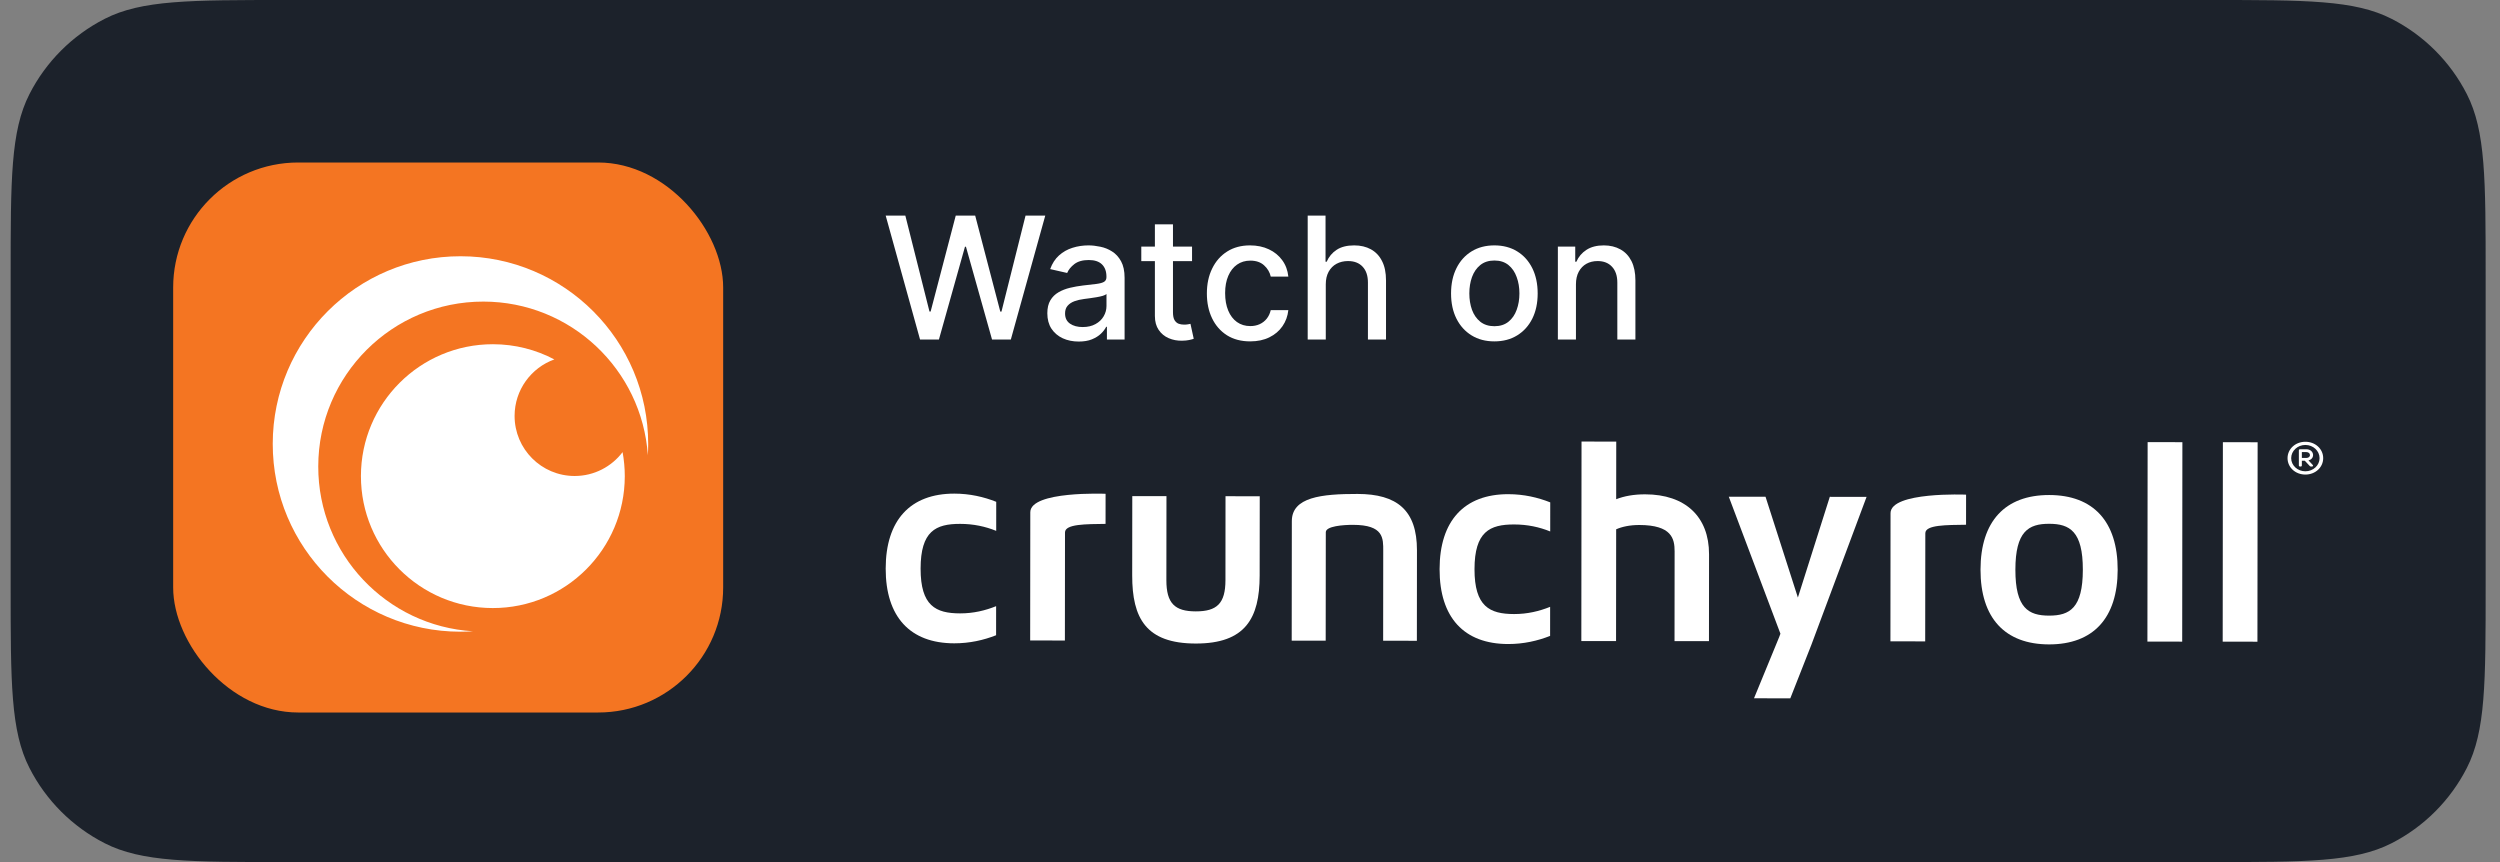<svg width="116" height="40" viewBox="0 0 116 40" fill="none" xmlns="http://www.w3.org/2000/svg">
<rect x="0" y="0" width="116" height="40" fill="#808080" stroke="none"/>
<path d="M0.494 12.8C0.494 8.32 0.494 6.079 1.366 4.368C2.133 2.863 3.357 1.639 4.862 0.872C6.574 0 8.814 0 13.294 0H102.534C107.015 0 109.255 0 110.966 0.872C112.471 1.639 113.695 2.863 114.462 4.368C115.334 6.079 115.334 8.32 115.334 12.8V27.2C115.334 31.68 115.334 33.921 114.462 35.632C113.695 37.137 112.471 38.361 110.966 39.128C109.255 40 107.015 40 102.534 40H13.294C8.814 40 6.574 40 4.862 39.128C3.357 38.361 2.133 37.137 1.366 35.632C0.494 33.921 0.494 31.68 0.494 27.2V12.8Z" fill="#1C222B"/>
<rect x="8.035" y="7.54" width="25.52" height="25.52" rx="5.8" fill="#F47522"/>
<path d="M14.767 21.642C14.771 17.414 18.202 13.99 22.431 13.994C26.478 13.998 29.789 17.143 30.06 21.122C30.07 20.952 30.076 20.781 30.076 20.609C30.081 15.799 26.185 11.895 21.374 11.89C16.564 11.885 12.66 15.781 12.655 20.591C12.65 25.402 16.546 29.306 21.357 29.311C21.556 29.311 21.753 29.304 21.948 29.291C17.938 29.046 14.763 25.714 14.767 21.642Z" fill="white"/>
<path d="M26.661 22.086C25.122 22.084 23.876 20.835 23.877 19.297C23.878 18.09 24.647 17.063 25.721 16.677C24.871 16.228 23.902 15.973 22.875 15.972C19.494 15.969 16.751 18.707 16.747 22.087C16.744 25.468 19.482 28.211 22.862 28.214C26.243 28.218 28.986 25.48 28.99 22.099C28.99 21.716 28.955 21.341 28.888 20.978C28.378 21.651 27.57 22.087 26.661 22.086Z" fill="white"/>
<path d="M42.69 15.753L41.096 10.005H42.008L43.128 14.456H43.181L44.346 10.005H45.249L46.414 14.459H46.468L47.585 10.005H48.5L46.903 15.753H46.03L44.82 11.448H44.775L43.566 15.753H42.69Z" fill="white"/>
<path d="M50.053 15.848C49.78 15.848 49.533 15.798 49.312 15.697C49.091 15.594 48.916 15.445 48.787 15.251C48.66 15.056 48.596 14.818 48.596 14.535C48.596 14.292 48.643 14.092 48.737 13.934C48.83 13.777 48.957 13.653 49.116 13.561C49.275 13.469 49.452 13.4 49.649 13.353C49.845 13.307 50.046 13.271 50.249 13.247C50.508 13.217 50.717 13.193 50.878 13.174C51.039 13.153 51.156 13.12 51.229 13.076C51.302 13.031 51.339 12.958 51.339 12.857V12.837C51.339 12.592 51.269 12.402 51.131 12.267C50.994 12.133 50.79 12.065 50.519 12.065C50.236 12.065 50.014 12.128 49.851 12.253C49.69 12.377 49.579 12.514 49.517 12.666L48.728 12.486C48.822 12.224 48.959 12.013 49.138 11.852C49.32 11.689 49.528 11.571 49.764 11.498C50 11.423 50.248 11.386 50.508 11.386C50.68 11.386 50.862 11.407 51.055 11.448C51.25 11.487 51.431 11.56 51.599 11.667C51.77 11.773 51.909 11.926 52.018 12.124C52.126 12.321 52.181 12.576 52.181 12.89V15.753H51.361V15.164H51.327C51.273 15.272 51.192 15.379 51.083 15.484C50.975 15.588 50.835 15.675 50.665 15.745C50.495 15.814 50.291 15.848 50.053 15.848ZM50.236 15.175C50.468 15.175 50.666 15.129 50.831 15.037C50.997 14.946 51.123 14.826 51.209 14.678C51.297 14.528 51.341 14.368 51.341 14.198V13.643C51.311 13.672 51.253 13.7 51.167 13.727C51.083 13.751 50.987 13.773 50.878 13.791C50.77 13.808 50.664 13.824 50.561 13.839C50.458 13.852 50.372 13.863 50.303 13.873C50.14 13.893 49.991 13.928 49.857 13.976C49.724 14.025 49.617 14.095 49.537 14.187C49.458 14.277 49.419 14.397 49.419 14.546C49.419 14.754 49.495 14.911 49.649 15.018C49.802 15.123 49.998 15.175 50.236 15.175Z" fill="white"/>
<path d="M55.311 11.442V12.116H52.956V11.442H55.311ZM53.587 10.409H54.426V14.487C54.426 14.65 54.451 14.773 54.499 14.855C54.548 14.935 54.611 14.991 54.688 15.021C54.766 15.049 54.851 15.063 54.943 15.063C55.01 15.063 55.069 15.058 55.12 15.049C55.17 15.039 55.209 15.032 55.238 15.026L55.389 15.719C55.34 15.738 55.271 15.757 55.181 15.776C55.092 15.796 54.979 15.807 54.845 15.809C54.624 15.813 54.418 15.774 54.227 15.691C54.036 15.609 53.882 15.482 53.764 15.31C53.646 15.137 53.587 14.921 53.587 14.661V10.409Z" fill="white"/>
<path d="M58.008 15.84C57.591 15.84 57.232 15.746 56.931 15.557C56.631 15.366 56.401 15.103 56.24 14.768C56.079 14.433 55.999 14.05 55.999 13.617C55.999 13.179 56.081 12.793 56.246 12.458C56.41 12.121 56.642 11.858 56.942 11.669C57.241 11.48 57.594 11.386 58 11.386C58.328 11.386 58.619 11.447 58.876 11.568C59.132 11.688 59.339 11.857 59.496 12.074C59.655 12.291 59.749 12.544 59.779 12.834H58.963C58.918 12.632 58.815 12.458 58.654 12.312C58.495 12.166 58.282 12.093 58.014 12.093C57.78 12.093 57.575 12.155 57.399 12.278C57.225 12.4 57.09 12.574 56.992 12.8C56.895 13.025 56.846 13.291 56.846 13.598C56.846 13.912 56.894 14.183 56.99 14.412C57.085 14.64 57.22 14.817 57.394 14.942C57.57 15.067 57.776 15.13 58.014 15.13C58.173 15.13 58.317 15.101 58.446 15.043C58.577 14.983 58.687 14.898 58.775 14.788C58.864 14.677 58.927 14.544 58.963 14.389H59.779C59.749 14.668 59.659 14.917 59.507 15.136C59.356 15.355 59.153 15.527 58.898 15.652C58.645 15.777 58.349 15.84 58.008 15.84Z" fill="white"/>
<path d="M61.516 13.194V15.753H60.677V10.005H61.505V12.144H61.558C61.659 11.912 61.813 11.727 62.021 11.591C62.229 11.454 62.5 11.386 62.835 11.386C63.131 11.386 63.389 11.447 63.61 11.568C63.832 11.69 64.005 11.871 64.126 12.113C64.25 12.352 64.311 12.652 64.311 13.011V15.753H63.472V13.112C63.472 12.796 63.391 12.551 63.228 12.377C63.065 12.201 62.839 12.113 62.549 12.113C62.35 12.113 62.173 12.155 62.016 12.239C61.86 12.323 61.738 12.447 61.648 12.61C61.56 12.771 61.516 12.965 61.516 13.194Z" fill="white"/>
<path d="M69.339 15.84C68.935 15.84 68.582 15.748 68.281 15.562C67.98 15.377 67.746 15.118 67.579 14.785C67.412 14.452 67.329 14.063 67.329 13.617C67.329 13.17 67.412 12.779 67.579 12.444C67.746 12.109 67.98 11.849 68.281 11.664C68.582 11.479 68.935 11.386 69.339 11.386C69.743 11.386 70.096 11.479 70.397 11.664C70.698 11.849 70.932 12.109 71.099 12.444C71.265 12.779 71.348 13.17 71.348 13.617C71.348 14.063 71.265 14.452 71.099 14.785C70.932 15.118 70.698 15.377 70.397 15.562C70.096 15.748 69.743 15.84 69.339 15.84ZM69.342 15.136C69.604 15.136 69.821 15.066 69.993 14.928C70.165 14.79 70.292 14.605 70.374 14.375C70.459 14.145 70.501 13.891 70.501 13.614C70.501 13.339 70.459 13.087 70.374 12.857C70.292 12.625 70.165 12.438 69.993 12.298C69.821 12.158 69.604 12.088 69.342 12.088C69.078 12.088 68.859 12.158 68.685 12.298C68.513 12.438 68.385 12.625 68.3 12.857C68.218 13.087 68.177 13.339 68.177 13.614C68.177 13.891 68.218 14.145 68.3 14.375C68.385 14.605 68.513 14.79 68.685 14.928C68.859 15.066 69.078 15.136 69.342 15.136Z" fill="white"/>
<path d="M73.124 13.194V15.753H72.285V11.442H73.091V12.144H73.144C73.243 11.915 73.398 11.732 73.61 11.594C73.823 11.455 74.092 11.386 74.415 11.386C74.709 11.386 74.966 11.448 75.187 11.571C75.408 11.693 75.579 11.874 75.701 12.116C75.822 12.357 75.883 12.655 75.883 13.011V15.753H75.044V13.112C75.044 12.8 74.963 12.555 74.8 12.38C74.637 12.202 74.413 12.113 74.129 12.113C73.934 12.113 73.761 12.155 73.61 12.239C73.46 12.323 73.341 12.447 73.253 12.61C73.167 12.771 73.124 12.965 73.124 13.194Z" fill="white"/>
<path d="M44.547 28.461C45.167 28.462 45.72 28.328 46.22 28.126L46.219 29.475C45.639 29.703 44.99 29.851 44.276 29.85C42.225 29.848 41.093 28.62 41.096 26.381C41.098 24.142 42.232 22.902 44.283 22.904C44.997 22.905 45.645 23.054 46.225 23.284L46.224 24.632C45.724 24.43 45.171 24.308 44.552 24.308C43.418 24.306 42.718 24.643 42.716 26.382C42.714 28.108 43.414 28.46 44.547 28.461Z" fill="white"/>
<path d="M51.299 22.912L51.298 24.308C50.399 24.321 49.417 24.308 49.416 24.705C49.415 25.783 49.411 29.72 49.411 29.72L47.8 29.718C47.8 29.718 47.804 25.307 47.806 23.769C47.807 22.767 51.299 22.912 51.299 22.912Z" fill="white"/>
<path d="M58.452 23.026L58.448 26.707C58.446 28.69 57.782 29.863 55.482 29.86C53.173 29.858 52.532 28.684 52.534 26.701L52.538 23.02L54.124 23.022L54.12 26.92C54.119 27.998 54.513 28.367 55.483 28.368C56.465 28.369 56.859 28.001 56.861 26.922L56.864 23.025L58.452 23.026Z" fill="white"/>
<path d="M70.251 28.492C70.873 28.493 71.426 28.359 71.926 28.157L71.925 29.506C71.345 29.734 70.697 29.884 69.979 29.883C67.929 29.881 66.794 28.651 66.797 26.41C66.799 24.169 67.936 22.928 69.987 22.93C70.704 22.931 71.351 23.08 71.931 23.31L71.93 24.66C71.43 24.457 70.877 24.335 70.255 24.335C69.123 24.333 68.419 24.67 68.417 26.411C68.416 28.139 69.118 28.491 70.251 28.492Z" fill="white"/>
<path d="M79.3 25.72L79.296 29.75L77.698 29.748L77.702 25.584C77.703 24.993 77.568 24.362 76.064 24.36C75.622 24.36 75.259 24.44 74.99 24.56L74.985 29.745L73.374 29.744L73.383 20.488L74.994 20.49L74.991 23.164C75.367 23.017 75.811 22.936 76.336 22.937C78.201 22.939 79.302 23.974 79.3 25.72Z" fill="white"/>
<path d="M81.386 32.4C82.612 29.406 82.528 29.64 82.612 29.404L80.216 23.048L81.921 23.05L83.422 27.726L84.903 23.053L86.609 23.055L84.049 29.915L83.07 32.403L81.386 32.4Z" fill="white"/>
<path d="M91.226 22.952L91.225 24.348C90.325 24.361 89.335 24.348 89.335 24.741C89.334 25.89 89.329 29.76 89.329 29.76L87.716 29.758C87.716 29.758 87.72 25.224 87.721 23.81C87.723 22.804 91.226 22.952 91.226 22.952Z" fill="white"/>
<path d="M96.644 26.436C96.645 24.656 96.038 24.305 95.081 24.304C94.123 24.303 93.516 24.653 93.514 26.433C93.512 28.213 94.118 28.564 95.077 28.565C96.034 28.566 96.642 28.216 96.644 26.436ZM98.26 26.438C98.258 28.677 97.125 29.902 95.076 29.9C93.025 29.898 91.894 28.671 91.896 26.432C91.898 24.193 93.032 22.967 95.082 22.969C97.132 22.971 98.263 24.199 98.26 26.438Z" fill="white"/>
<path d="M99.64 29.77L99.65 20.515L101.263 20.517L101.254 29.772L99.64 29.77Z" fill="white"/>
<path d="M103.133 29.774L103.142 20.518L104.754 20.52L104.745 29.775L103.133 29.774Z" fill="white"/>
<path d="M65.747 25.533L65.743 29.732L64.178 29.73L64.182 25.567C64.183 24.976 64.211 24.354 62.778 24.353C62.332 24.352 61.517 24.41 61.517 24.695C61.516 26.003 61.512 29.728 61.512 29.728L59.935 29.726C59.94 24.707 59.94 25.232 59.941 24.18C59.942 23.065 61.321 22.917 62.99 22.919C64.816 22.921 65.749 23.668 65.747 25.533Z" fill="white"/>
<path d="M107.182 21.114C107.182 21.202 107.1 21.248 107.019 21.248H106.806V20.977H107.015C107.11 20.977 107.182 21.036 107.182 21.114ZM107.327 21.114C107.327 20.984 107.218 20.845 107.015 20.845H106.717C106.688 20.845 106.667 20.867 106.667 20.898V21.596C106.667 21.626 106.687 21.646 106.717 21.646H106.756C106.785 21.646 106.806 21.626 106.806 21.596V21.377H106.942L107.17 21.62C107.183 21.637 107.202 21.646 107.225 21.646H107.278C107.299 21.646 107.315 21.638 107.322 21.623C107.326 21.614 107.33 21.597 107.311 21.574L107.112 21.361C107.241 21.335 107.327 21.238 107.327 21.114Z" fill="white"/>
<path d="M107.628 21.259C107.628 21.595 107.332 21.868 106.969 21.868C106.606 21.868 106.311 21.595 106.311 21.259C106.311 20.921 106.606 20.646 106.969 20.646C107.332 20.646 107.628 20.921 107.628 21.259ZM106.969 20.498C106.506 20.498 106.142 20.832 106.142 21.259C106.142 21.686 106.506 22.02 106.969 22.02C107.433 22.02 107.796 21.686 107.796 21.259C107.796 20.832 107.433 20.498 106.969 20.498Z" fill="white"/>
</svg>
